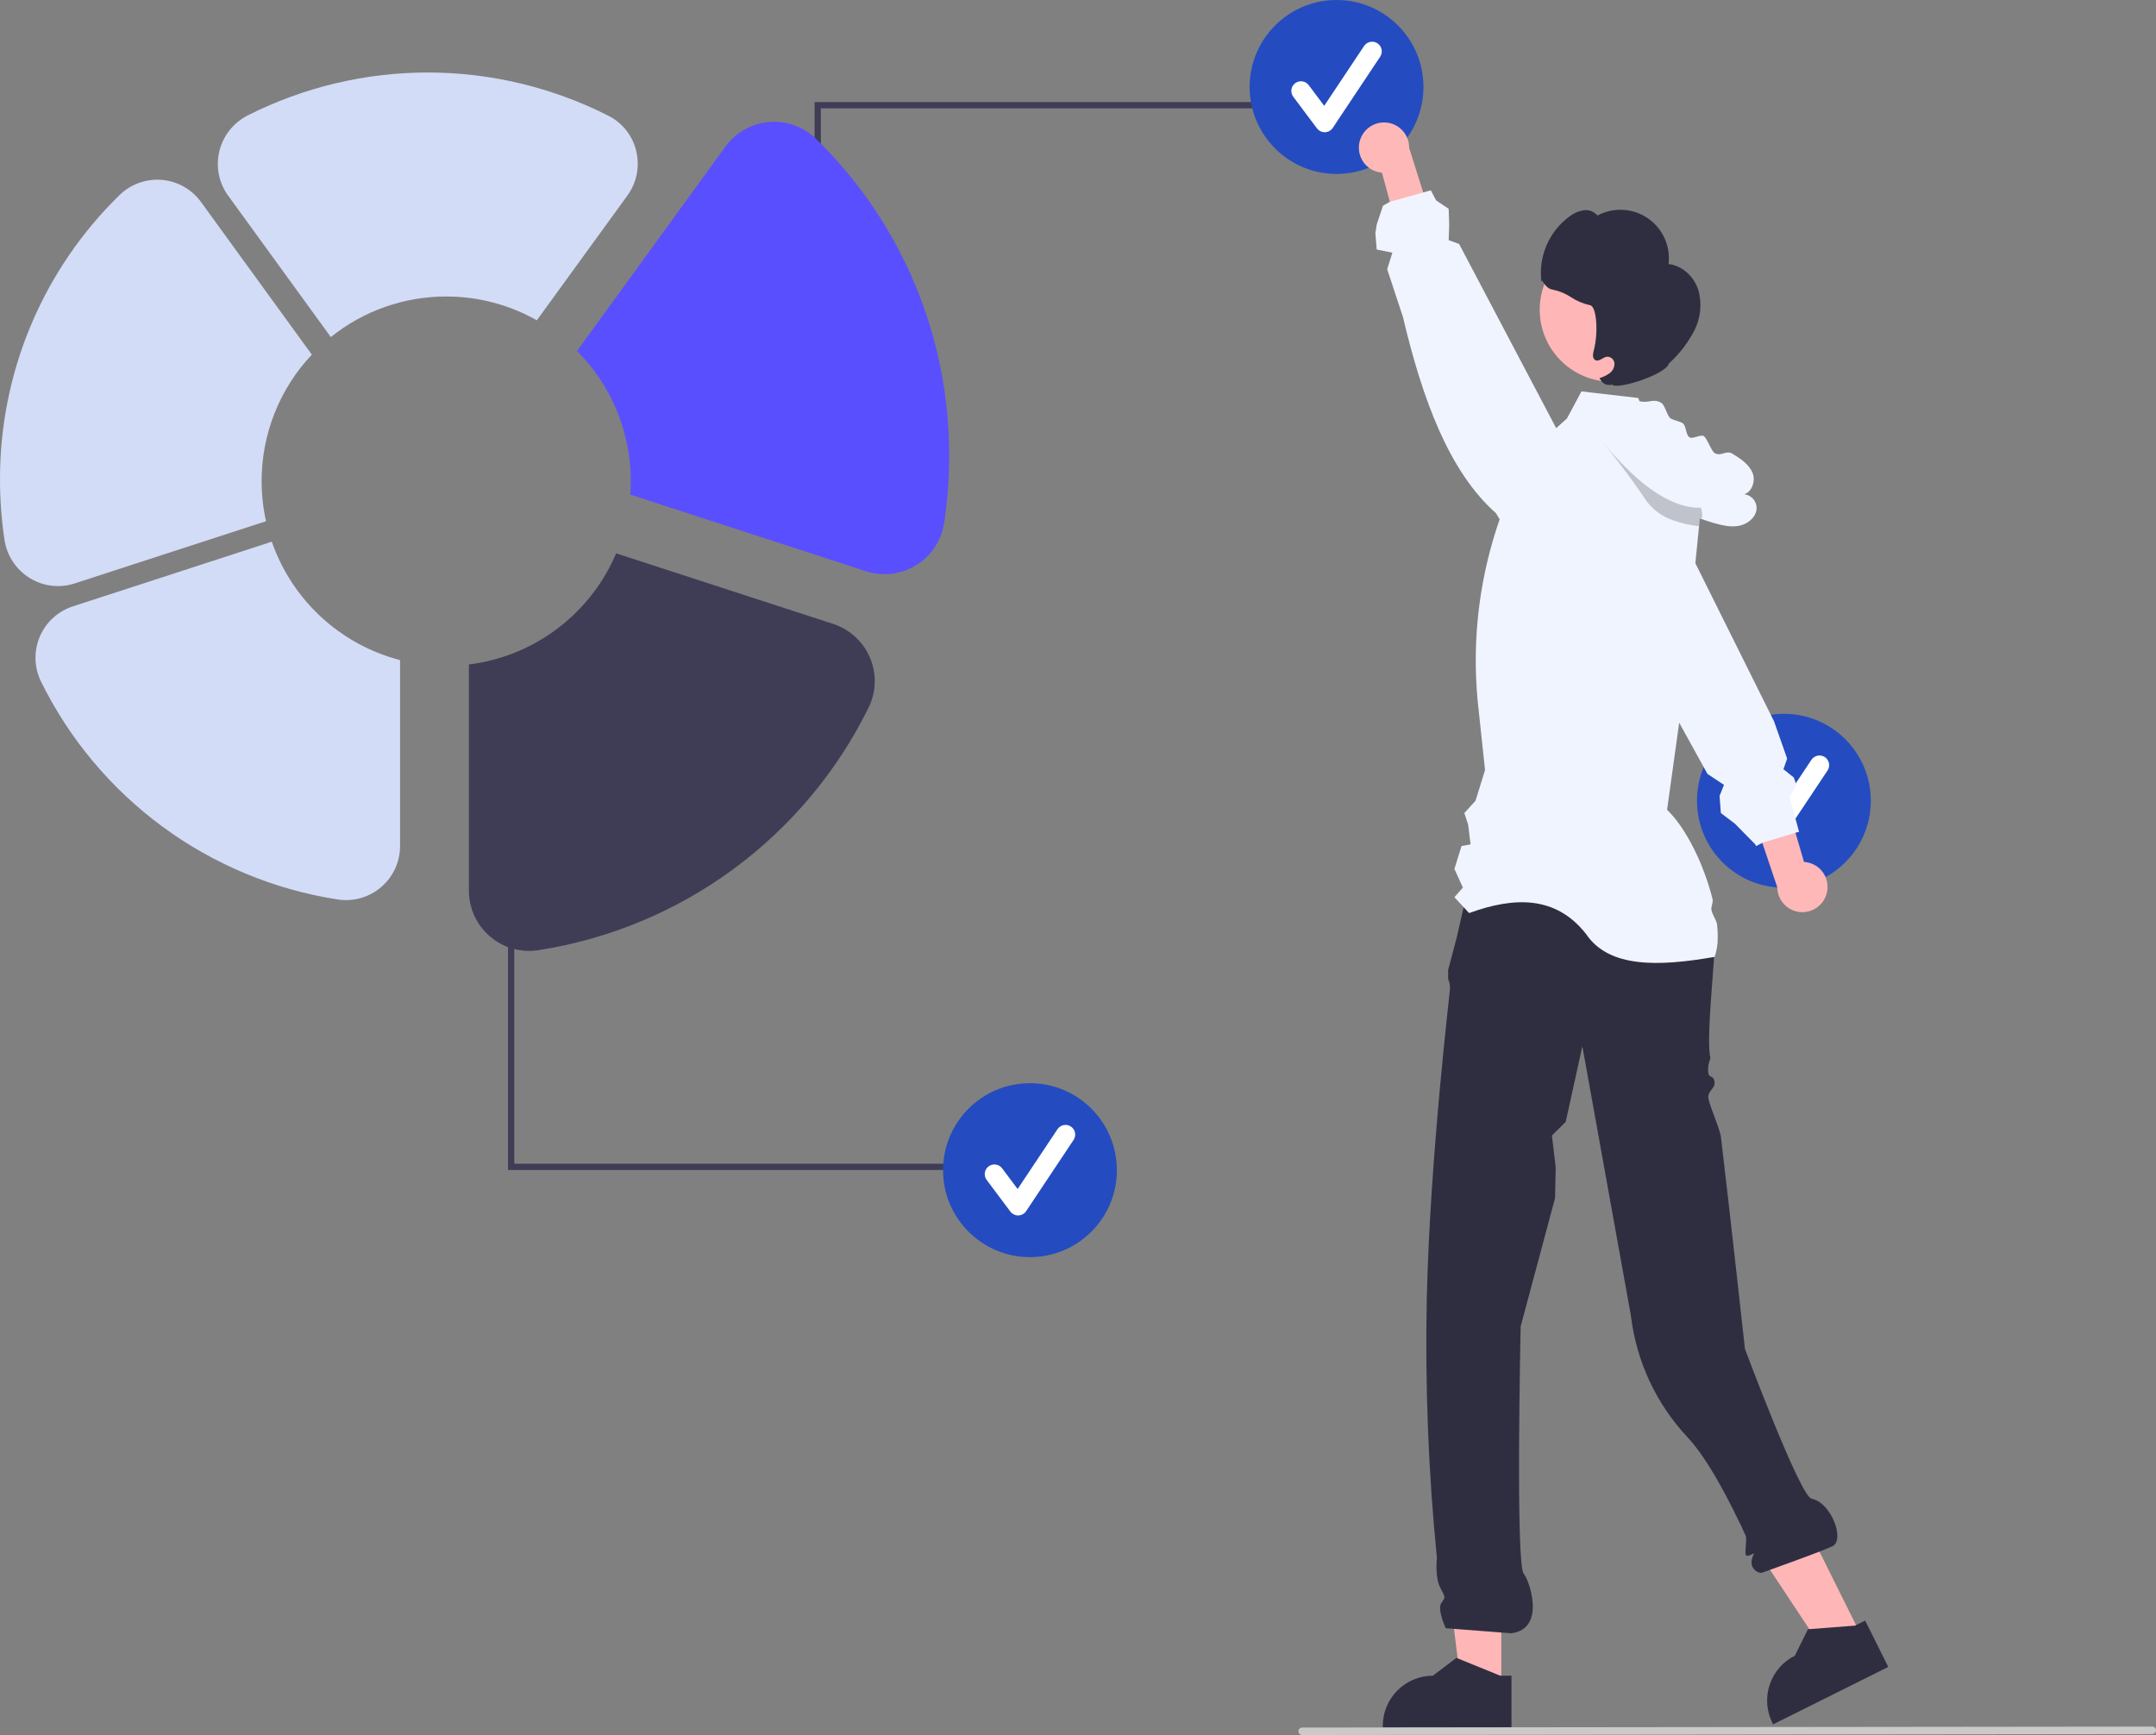 <svg width="333" height="268" viewBox="0 0 333 268" fill="none" xmlns="http://www.w3.org/2000/svg">
<rect x="0" y="0" width="333" height="268" fill="#808080" stroke="none"/>
<g clip-path="url(#clip0_437_2124)">
<path d="M231.881 260.853L225.716 260.853L222.784 237.059H231.882L231.881 260.853Z" fill="#FFB6B6"/>
<path d="M231.716 258.838L225.135 256.159L224.946 256.082L221.313 258.838C219.261 258.839 217.294 259.654 215.843 261.106C214.392 262.558 213.577 264.527 213.577 266.58V266.832H233.451V258.838H231.716Z" fill="#2F2E41"/>
<path d="M287.575 252.833L282.059 255.585L268.828 235.598L276.97 231.537L287.575 252.833Z" fill="#FFB6B6"/>
<path d="M288.085 250.327L286.675 251.029L286.53 251.101L279.456 251.648L279.243 251.662L277.218 255.748C276.309 256.202 275.498 256.83 274.832 257.597C274.165 258.365 273.656 259.256 273.334 260.22C273.012 261.184 272.883 262.202 272.954 263.217C273.025 264.231 273.295 265.221 273.749 266.131L273.86 266.353L291.647 257.484L288.085 250.327Z" fill="#2F2E41"/>
<path d="M227.7 132.964L261.689 134.154L261.925 133.81C261.925 133.81 264.825 140.58 264.825 146.383C264.825 148.312 263.484 160.931 264.165 163.318C264.25 163.615 263.667 164.343 263.858 165.726C263.982 166.623 264.667 165.933 264.825 167.176C264.938 168.069 263.732 168.562 263.858 169.594C263.996 170.722 265.654 174.376 265.803 175.631C267.393 188.99 269.508 208.344 269.508 208.344C269.508 208.344 278.006 231.122 279.804 231.492C282.821 232.113 284.858 237.604 283.186 238.746C282.39 239.289 272.099 242.947 272.099 242.947C271.534 243.05 269.765 242.162 270.892 240.062C271.099 239.675 269.862 240.659 269.657 240.196C269.438 239.704 269.867 237.746 269.617 237.2C267.368 232.295 263.915 225.498 260.643 222.007C255.808 216.85 252.746 210.282 251.904 203.261L244.399 161.613L241.827 173.292L239.698 175.397L240.282 180.305L240.182 185.069L234.867 204.895C234.867 204.895 234.069 241.922 235.35 243.098C236.043 243.735 238.986 251.579 233.417 252.286L223.3 251.505C223.3 251.505 221.936 248.63 222.618 247.607C223.3 246.583 223.259 246.863 222.427 245.188C221.596 243.514 221.936 240.676 221.936 240.676C220.611 227.342 220.088 213.94 220.371 200.543C220.878 178.539 223.951 153.26 223.951 152.745C223.977 152.219 223.88 151.694 223.668 151.211V149.822L224.974 144.901L227.7 132.964Z" fill="#2F2E41"/>
<path d="M275.53 137.123C282.943 137.123 288.953 131.108 288.953 123.689C288.953 116.27 282.943 110.255 275.53 110.255C268.117 110.255 262.107 116.27 262.107 123.689C262.107 131.108 268.117 137.123 275.53 137.123Z" fill="#244CC0"/>
<path d="M273.699 130.681C273.467 130.681 273.239 130.627 273.031 130.523C272.824 130.419 272.644 130.269 272.505 130.083L268.843 125.196C268.725 125.039 268.639 124.861 268.591 124.671C268.542 124.48 268.531 124.283 268.559 124.088C268.587 123.894 268.652 123.707 268.752 123.538C268.852 123.37 268.984 123.222 269.141 123.104C269.298 122.987 269.477 122.901 269.667 122.852C269.856 122.804 270.054 122.793 270.248 122.821C270.442 122.848 270.629 122.914 270.798 123.014C270.967 123.114 271.114 123.246 271.232 123.403L273.627 126.6L279.781 117.363C279.889 117.199 280.029 117.059 280.192 116.949C280.355 116.84 280.538 116.764 280.73 116.725C280.923 116.687 281.121 116.686 281.313 116.725C281.506 116.763 281.689 116.838 281.852 116.947C282.015 117.056 282.156 117.196 282.265 117.359C282.374 117.522 282.45 117.706 282.488 117.898C282.527 118.091 282.527 118.289 282.489 118.482C282.45 118.674 282.375 118.857 282.266 119.021L274.942 130.015C274.809 130.214 274.631 130.378 274.422 130.494C274.213 130.61 273.979 130.674 273.741 130.68C273.727 130.681 273.713 130.681 273.699 130.681Z" fill="white"/>
<path d="M282.167 137.891C282.298 137.342 282.307 136.77 282.193 136.217C282.08 135.664 281.846 135.143 281.509 134.69C281.173 134.236 280.741 133.863 280.244 133.595C279.747 133.327 279.198 133.171 278.634 133.139L271.756 109.686L267.104 115.09L274.506 137.049C274.514 138 274.871 138.914 275.508 139.62C276.145 140.325 277.019 140.772 277.963 140.876C278.907 140.979 279.857 140.733 280.632 140.183C281.407 139.633 281.953 138.817 282.167 137.891Z" fill="#FFB8B8"/>
<path d="M277.315 126.45L276.421 123.171L277.446 121.212L277.368 120.985L277.059 120.105L275.455 118.819L276.03 117.179L274 111.41L273.503 110.409L261.853 86.999L259.06 81.385L258.412 80.37L256.398 77.207L253.643 72.889C253.205 72.198 252.635 71.602 251.965 71.135C251.294 70.668 250.538 70.338 249.739 70.166C249.481 70.109 249.22 70.069 248.956 70.045L248.768 70.031C248.298 70.005 247.826 70.032 247.362 70.113H247.352C246.534 70.255 245.755 70.564 245.062 71.022C244.516 71.375 244.031 71.813 243.622 72.318C242.681 73.486 242.192 74.954 242.245 76.453L242.332 78.812L242.419 80.96L246.507 88.358L246.772 88.842L246.777 88.856L259.355 111.633L263.148 118.5L263.723 119.544L266.274 121.237L265.593 122.939L265.791 125.589L267.96 127.228L271.106 130.425L271.232 130.686L272.198 130.197L272.29 130.149L272.507 130.086L275.498 129.182L277.315 128.635L277.373 128.616L277.871 128.49L277.315 126.45Z" fill="#F0F4FF"/>
<path d="M126.783 53.019H125.817V15.763H195.714V16.73H126.783V53.019Z" fill="#3F3D56"/>
<path d="M206.433 26.867C213.847 26.867 219.856 20.853 219.856 13.434C219.856 6.014 213.847 0 206.433 0C199.02 0 193.01 6.014 193.01 13.434C193.01 20.853 199.02 26.867 206.433 26.867Z" fill="#244CC0"/>
<path d="M204.602 20.425C204.37 20.425 204.141 20.371 203.934 20.268C203.727 20.164 203.546 20.013 203.407 19.828L199.745 14.941C199.628 14.784 199.542 14.605 199.493 14.415C199.445 14.225 199.434 14.027 199.462 13.833C199.49 13.639 199.555 13.452 199.655 13.283C199.755 13.114 199.887 12.967 200.044 12.849C200.201 12.731 200.379 12.646 200.569 12.597C200.759 12.548 200.957 12.537 201.151 12.565C201.345 12.593 201.532 12.659 201.701 12.759C201.869 12.859 202.017 12.991 202.134 13.148L204.53 16.345L210.684 7.107C210.792 6.944 210.932 6.803 211.095 6.694C211.258 6.585 211.441 6.509 211.633 6.47C211.826 6.431 212.024 6.431 212.216 6.469C212.409 6.507 212.592 6.583 212.755 6.692C212.918 6.801 213.058 6.941 213.168 7.104C213.277 7.267 213.353 7.45 213.391 7.643C213.429 7.835 213.43 8.034 213.391 8.226C213.353 8.419 213.277 8.602 213.168 8.765L205.844 19.76C205.712 19.959 205.534 20.123 205.325 20.239C205.116 20.354 204.882 20.418 204.643 20.425C204.63 20.425 204.616 20.425 204.602 20.425Z" fill="white"/>
<path d="M79.43 143.47H78.464V180.726H148.361V179.759H79.43V143.47Z" fill="#3F3D56"/>
<path d="M159.08 194.185C166.493 194.185 172.503 188.17 172.503 180.751C172.503 173.332 166.493 167.317 159.08 167.317C151.666 167.317 145.657 173.332 145.657 180.751C145.657 188.17 151.666 194.185 159.08 194.185Z" fill="#244CC0"/>
<path d="M157.249 187.743C157.017 187.743 156.788 187.689 156.581 187.585C156.374 187.481 156.193 187.331 156.054 187.145L152.392 182.258C152.275 182.101 152.189 181.923 152.14 181.733C152.092 181.543 152.081 181.345 152.109 181.15C152.136 180.956 152.202 180.769 152.302 180.6C152.402 180.432 152.534 180.284 152.691 180.166C152.848 180.049 153.026 179.963 153.216 179.914C153.406 179.866 153.604 179.855 153.798 179.883C153.992 179.91 154.179 179.976 154.348 180.076C154.516 180.176 154.664 180.308 154.781 180.465L157.177 183.662L163.331 174.425C163.439 174.261 163.579 174.121 163.742 174.011C163.905 173.902 164.088 173.826 164.28 173.787C164.473 173.749 164.671 173.748 164.863 173.787C165.056 173.825 165.239 173.9 165.402 174.009C165.565 174.118 165.705 174.258 165.815 174.421C165.924 174.584 166 174.768 166.038 174.96C166.076 175.153 166.077 175.351 166.038 175.544C166 175.736 165.924 175.919 165.815 176.083L158.491 187.077C158.359 187.276 158.181 187.44 157.972 187.556C157.763 187.672 157.529 187.736 157.29 187.742C157.276 187.743 157.263 187.743 157.249 187.743Z" fill="white"/>
<path d="M265.308 144.84C265.322 145.858 265.158 146.871 264.825 147.833L264.752 147.819C256.17 149.304 248.515 149.547 244.973 144.275C240.353 138.388 233.997 138.454 226.908 141.039L226.067 140.13L224.637 138.587L225.951 137.098L224.637 134.226L225.734 130.681L227.135 130.425L226.758 127.373L226.169 125.589L227.899 123.688L229.368 118.945L228.309 109.017C226.861 95.408 229.667 81.686 236.34 69.741L240.356 66.133L242.023 64.634L244.26 60.456L246.623 60.732L253.02 61.471L253.238 61.994L254.808 65.785L263.08 74.678L262.708 78.43L262.544 80.084L262.423 81.274L261.853 86.999L259.529 110.39L259.355 111.633L257.485 125.081C260.524 128.021 263.211 133.684 264.501 138.858C264.646 139.434 264.235 140.019 264.341 140.58C264.491 141.373 265.143 142.127 265.216 142.867C265.283 143.522 265.314 144.181 265.308 144.84Z" fill="#F0F4FF"/>
<path d="M248.923 58.958C255.06 58.958 260.035 53.98 260.035 47.838C260.035 41.696 255.06 36.718 248.923 36.718C242.787 36.718 237.812 41.696 237.812 47.838C237.812 53.98 242.787 58.958 248.923 58.958Z" fill="#FFB6B6"/>
<path d="M262.318 44.804C261.661 42.752 259.857 41.016 257.715 40.789C257.878 39.426 257.663 38.045 257.095 36.796C256.528 35.547 255.628 34.477 254.495 33.704C253.362 32.931 252.039 32.484 250.669 32.411C249.3 32.339 247.937 32.644 246.729 33.292C246.472 32.984 246.14 32.747 245.765 32.604C245.39 32.461 244.984 32.418 244.587 32.478C243.794 32.609 243.046 32.937 242.412 33.432C240.838 34.584 239.606 36.142 238.846 37.94C238.086 39.737 237.828 41.708 238.098 43.641C238.093 42.66 238.527 44.557 239.772 44.725C240.809 44.934 241.797 45.341 242.679 45.925C243.562 46.509 244.546 46.922 245.581 47.142C246.625 47.295 246.895 51.485 246.149 54.183C246.007 54.695 245.936 55.381 246.407 55.624C246.986 55.925 247.573 55.17 248.222 55.096C248.513 55.092 248.794 55.201 249.007 55.4C249.219 55.599 249.346 55.873 249.361 56.164C249.362 56.456 249.293 56.743 249.16 57.003C249.027 57.263 248.834 57.487 248.596 57.657C248.12 57.993 247.592 58.249 247.033 58.416L247.22 58.682C247.384 58.986 247.649 59.224 247.969 59.354C248.289 59.485 248.644 59.5 248.973 59.397C249.717 60.294 257.374 57.803 257.747 56.166C259.351 54.72 260.683 52.998 261.68 51.082C262.676 49.145 262.904 46.903 262.318 44.804Z" fill="#2F2E41"/>
<path d="M271.304 78.672C271.15 79.968 269.937 80.935 268.661 81.206C268.012 81.331 267.347 81.343 266.695 81.24C266.057 81.145 265.427 81.005 264.81 80.819C264.047 80.602 263.291 80.357 262.544 80.084C260.409 79.321 258.351 78.358 256.398 77.207C254.92 76.344 253.506 75.378 252.165 74.315C251.469 73.764 250.794 73.188 250.14 72.589L250.957 72.976C250.227 71.994 249.498 71.012 248.768 70.031C248.063 69.083 247.359 68.135 246.656 67.187C246.613 67.129 246.579 67.091 246.565 67.071V67.066C246.241 66.636 245.922 66.206 245.603 65.775C244.641 64.484 243.694 62.588 244.801 61.423C245.037 61.196 245.323 61.028 245.637 60.933C245.95 60.838 246.281 60.819 246.603 60.877C246.95 60.922 247.286 61.03 247.594 61.196C248.439 61.743 249.156 62.468 249.696 63.319C250.449 62.221 251.914 61.815 253.238 61.994C253.31 61.998 253.378 62.008 253.445 62.018C254.822 62.255 255.417 61.51 256.61 62.24C257.166 62.579 257.504 64.32 258.06 64.658C258.374 64.852 259.538 65.142 259.857 65.34C260.485 65.727 260.326 67.173 260.959 67.56C261.428 67.845 262.684 67.076 263.153 67.361C263.646 67.666 264.332 69.678 264.825 69.978C265.805 70.582 266.593 69.479 267.574 70.079C268.835 70.858 270.178 71.723 270.71 73.106C271.179 74.325 270.575 75.993 269.41 76.341C269.966 76.408 270.475 76.688 270.828 77.123C271.182 77.558 271.353 78.114 271.304 78.672Z" fill="#F0F4FF"/>
<path opacity="0.2" d="M262.544 80.084L262.423 81.274C261.054 81.142 259.706 80.838 258.412 80.37C256.71 79.797 255.232 78.698 254.194 77.231C253.537 76.245 252.851 75.263 252.165 74.315C251.024 72.729 249.894 71.249 248.956 70.045C247.811 68.59 246.951 67.535 246.656 67.187C246.613 67.129 246.579 67.091 246.565 67.071L246.55 67.057L246.565 67.066C252.306 74.339 257.729 78.532 262.708 78.43C262.708 78.43 263.293 80.355 262.544 80.084Z" fill="black"/>
<path d="M210.003 21.848C209.862 22.395 209.842 22.966 209.945 23.521C210.048 24.076 210.271 24.602 210.599 25.062C210.927 25.521 211.352 25.903 211.844 26.181C212.335 26.458 212.881 26.624 213.444 26.668L219.867 50.249L224.624 44.936L217.647 22.838C217.657 21.887 217.318 20.966 216.695 20.249C216.072 19.531 215.207 19.067 214.265 18.945C213.322 18.823 212.368 19.051 211.583 19.586C210.797 20.121 210.235 20.926 210.003 21.848Z" fill="#FFB8B8"/>
<path d="M247.715 82.149L247.671 80.002L243.622 72.318L243.472 72.037L243.463 72.023L240.356 66.133L225.363 37.686L223.753 37.094L223.834 34.784L223.753 32.258L221.819 30.961L220.994 29.396L219.825 29.729H219.82L219.786 29.739L214.674 31.175H214.669L213.606 31.775L212.64 34.676L212.428 36.05L212.64 38.545L215.056 39.029L214.255 41.587L216.684 48.947C219.723 61.81 223.874 72.913 231.04 79.252L231.629 80.22L236.292 87.855C236.928 88.9 237.859 89.732 238.968 90.248C240.076 90.763 241.312 90.939 242.52 90.752H242.525C243.345 90.624 244.131 90.332 244.835 89.891C245.484 89.49 246.051 88.97 246.507 88.358C247.339 87.252 247.78 85.899 247.758 84.514L247.715 82.149Z" fill="#F0F4FF"/>
<path d="M332.425 267.851L201.116 268C200.964 268 200.817 267.939 200.71 267.831C200.602 267.723 200.541 267.577 200.541 267.424C200.541 267.272 200.602 267.125 200.71 267.017C200.817 266.909 200.964 266.848 201.116 266.848L332.425 266.7C332.577 266.7 332.724 266.76 332.832 266.868C332.939 266.976 333 267.123 333 267.276C333 267.428 332.939 267.575 332.832 267.683C332.724 267.791 332.577 267.851 332.425 267.851Z" fill="#CACACA"/>
<path d="M40.409 74.33C40.401 67.061 43.176 60.065 48.163 54.78L31.047 31.203C30.342 30.232 29.437 29.424 28.392 28.834C27.348 28.245 26.188 27.887 24.993 27.787C23.798 27.686 22.595 27.844 21.467 28.25C20.338 28.657 19.31 29.302 18.453 30.141C12.59 35.861 7.935 42.702 4.765 50.258C1.595 57.814 -0.025 65.93 5.03015e-05 74.125C9.80431e-05 77.219 0.231 80.31 0.69 83.37C0.87 84.58 1.311 85.736 1.984 86.757C2.656 87.779 3.543 88.641 4.583 89.284C5.611 89.921 6.765 90.326 7.965 90.47C9.166 90.615 10.383 90.495 11.532 90.12L41.087 80.51C40.637 78.48 40.41 76.408 40.409 74.33Z" fill="#D3DCF6"/>
<path d="M41.981 83.672L11.254 93.663C10.117 94.031 9.072 94.639 8.191 95.447C7.309 96.254 6.611 97.242 6.144 98.343C5.677 99.444 5.452 100.632 5.484 101.828C5.516 103.023 5.804 104.198 6.33 105.272C10.705 114.157 17.156 121.855 25.134 127.716C33.113 133.576 42.385 137.426 52.166 138.941C53.357 139.124 54.574 139.047 55.733 138.715C56.892 138.384 57.965 137.805 58.879 137.019C59.792 136.236 60.525 135.264 61.028 134.17C61.53 133.076 61.79 131.886 61.789 130.682V101.962C57.238 100.78 53.049 98.492 49.594 95.302C46.139 92.111 43.523 88.117 41.981 83.672Z" fill="#D3DCF7"/>
<path d="M134.383 101.617C133.864 100.384 133.086 99.278 132.102 98.373C131.117 97.468 129.95 96.785 128.679 96.372L95.168 85.475C93.211 90.079 90.081 94.088 86.089 97.1C82.097 100.112 77.385 102.022 72.424 102.638V137.581C72.425 138.922 72.715 140.248 73.275 141.466C73.836 142.685 74.652 143.767 75.67 144.641C76.687 145.514 77.881 146.156 79.17 146.525C80.459 146.893 81.812 146.978 83.136 146.774C94.024 145.089 104.346 140.802 113.228 134.278C122.11 127.754 129.29 119.185 134.161 109.295C134.747 108.106 135.07 106.805 135.108 105.48C135.146 104.155 134.899 102.838 134.383 101.617Z" fill="#3F3D56"/>
<path d="M126.057 21.468C125.103 20.533 123.959 19.815 122.703 19.363C121.446 18.91 120.107 18.734 118.777 18.847C117.447 18.959 116.156 19.357 114.993 20.013C113.83 20.669 112.822 21.569 112.038 22.65L89.127 54.209C91.763 56.853 93.852 59.991 95.276 63.443C96.7 66.896 97.431 70.595 97.426 74.33C97.426 75.025 97.392 75.711 97.344 76.394L133.762 88.236C135.049 88.652 136.412 88.782 137.755 88.617C139.098 88.452 140.389 87.996 141.538 87.281C142.687 86.565 143.666 85.608 144.408 84.475C145.149 83.342 145.635 82.061 145.831 80.722C146.343 77.315 146.599 73.874 146.599 70.43C146.627 61.307 144.823 52.273 141.295 43.862C137.766 35.451 132.584 27.835 126.057 21.468Z" fill="#594FFF"/>
<path d="M68.918 45.799C73.822 45.793 78.645 47.06 82.914 49.477L96.898 30.215C97.611 29.234 98.102 28.11 98.339 26.92C98.575 25.731 98.551 24.504 98.268 23.325C97.994 22.168 97.472 21.084 96.738 20.149C96.005 19.213 95.078 18.448 94.02 17.906C85.387 13.512 75.84 11.215 66.154 11.201C56.469 11.187 46.916 13.456 38.27 17.825C37.179 18.376 36.221 19.157 35.463 20.115C34.704 21.073 34.162 22.184 33.876 23.372C33.593 24.543 33.567 25.762 33.802 26.944C34.036 28.125 34.525 29.242 35.233 30.216L51.096 52.068C56.147 48.003 62.436 45.791 68.918 45.799Z" fill="#D3DCF6"/>
</g>
<defs>
<clipPath id="clip0_437_2124">
<rect width="333" height="268" fill="white"/>
</clipPath>
</defs>
</svg>
